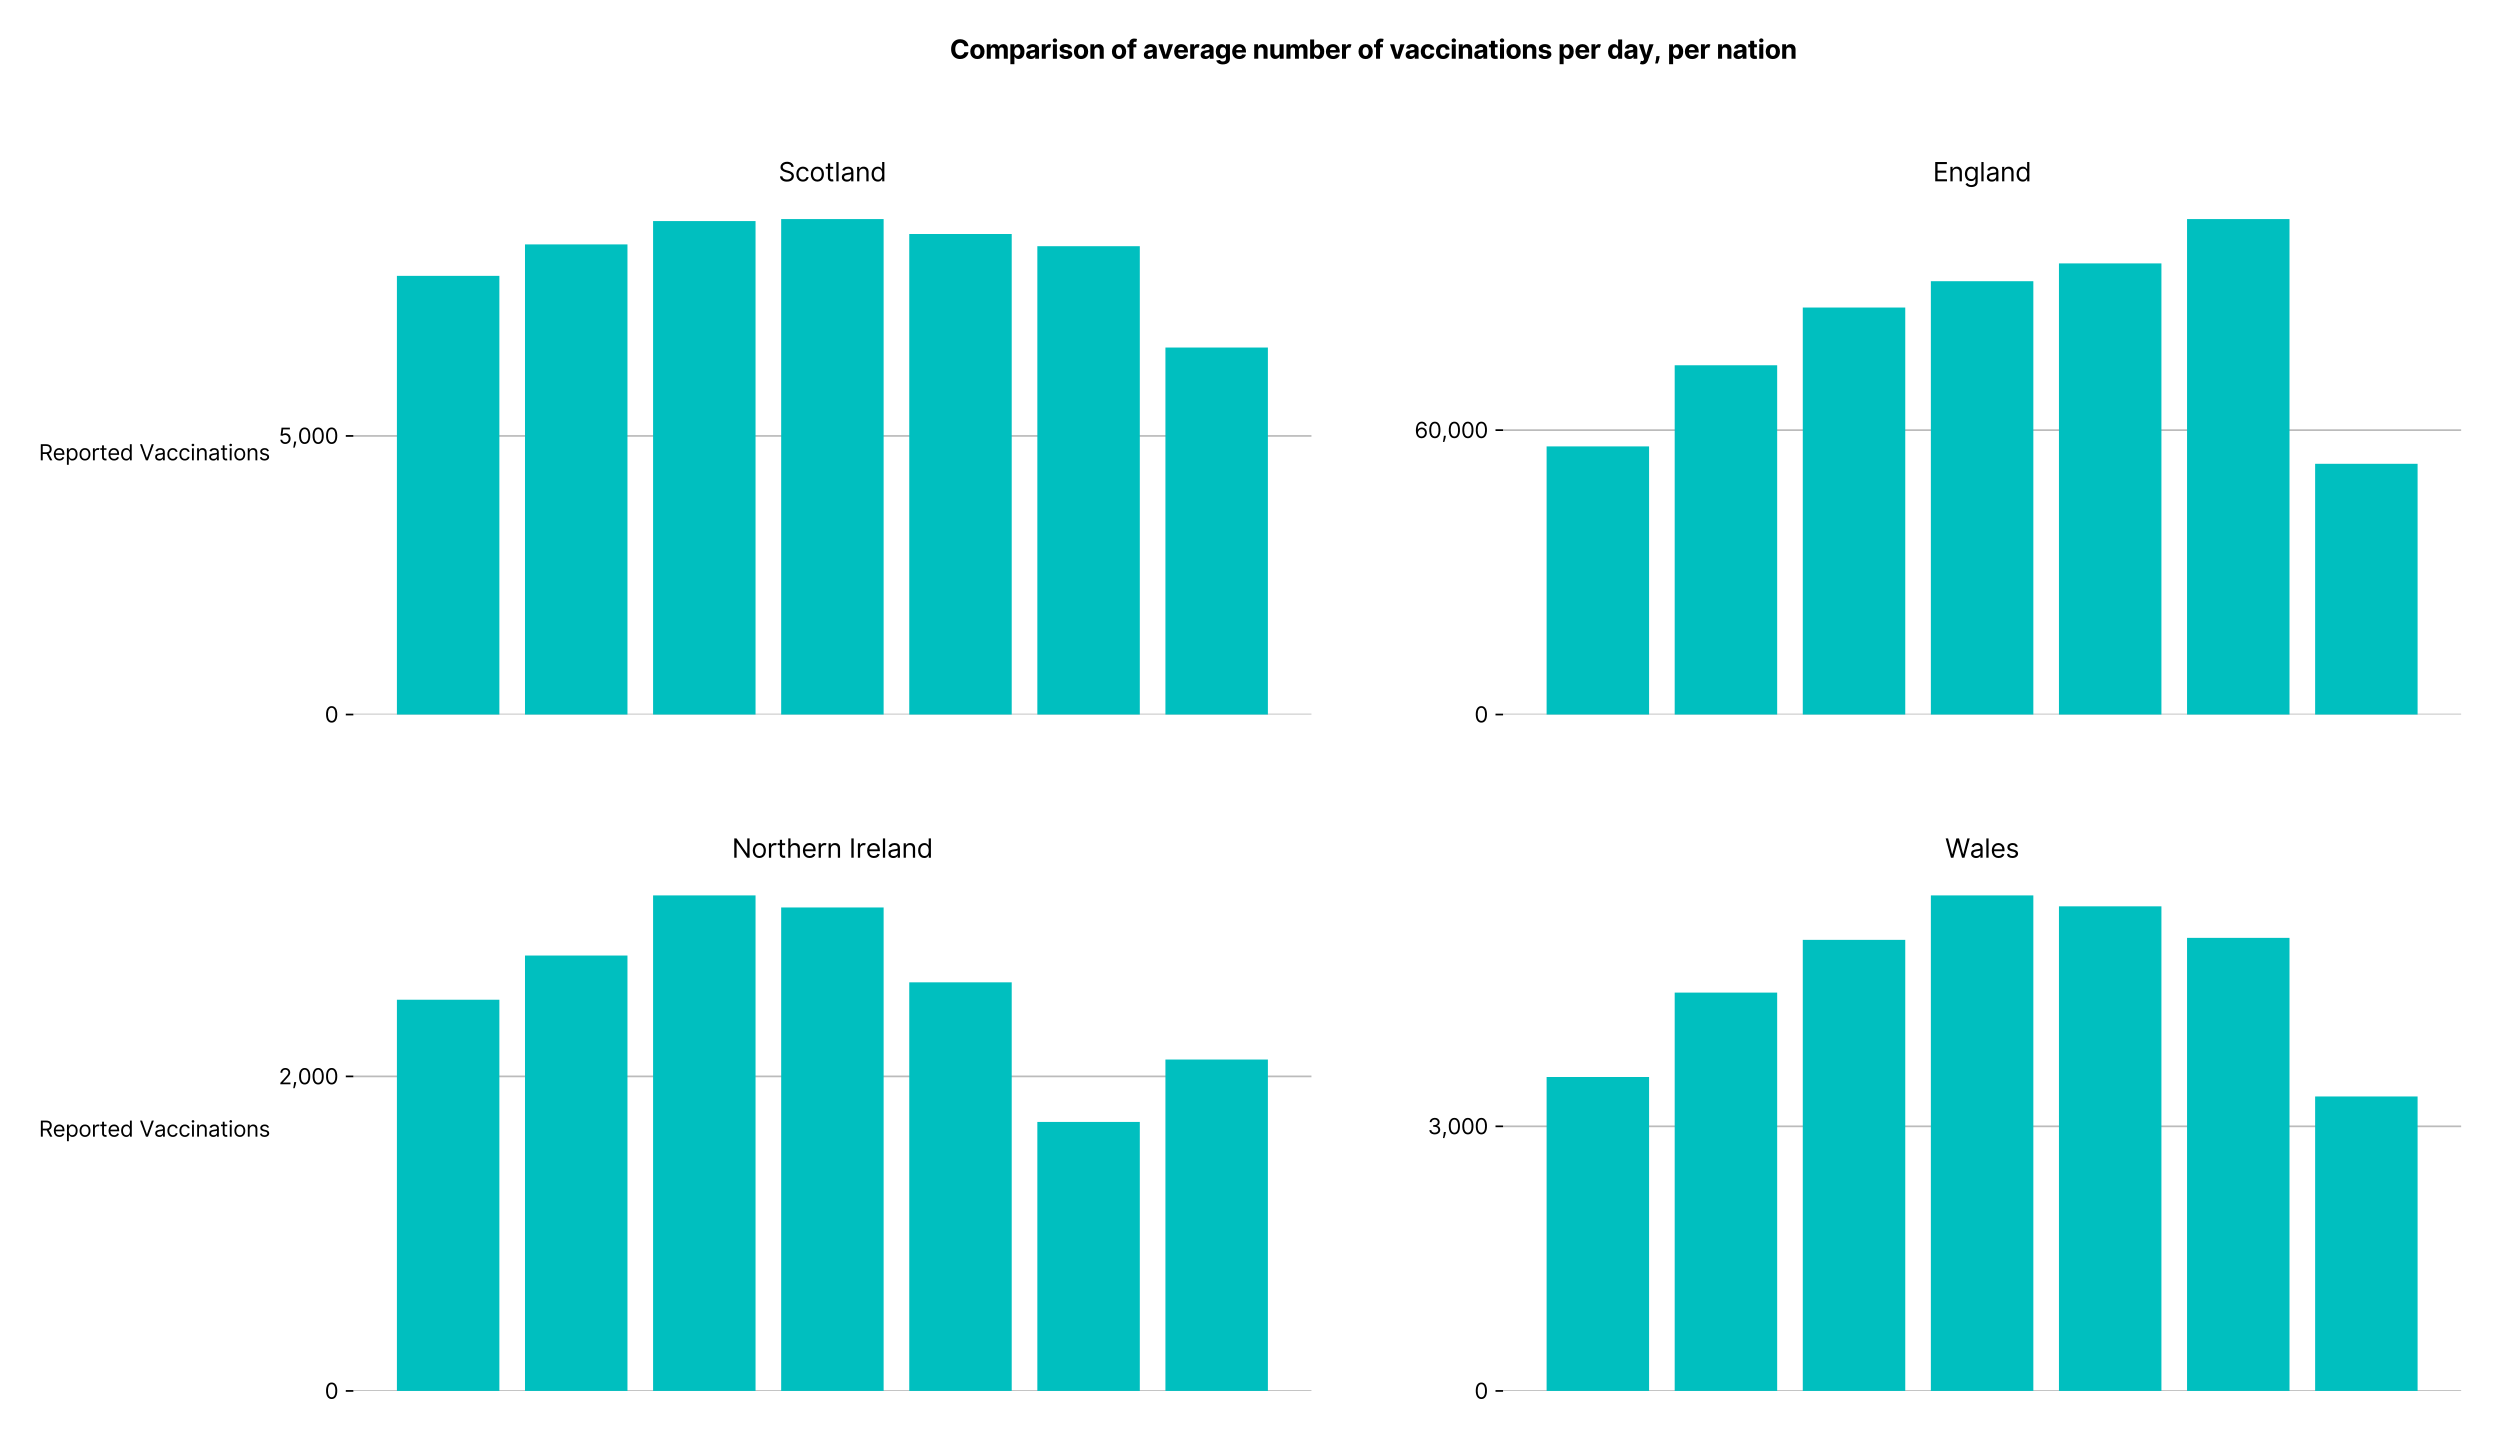 <?xml version="1.0" encoding="utf-8" standalone="no"?>
<!DOCTYPE svg PUBLIC "-//W3C//DTD SVG 1.1//EN"
  "http://www.w3.org/Graphics/SVG/1.1/DTD/svg11.dtd">
<svg xmlns:xlink="http://www.w3.org/1999/xlink" viewBox="0 0 1158.203 668.082" xmlns="http://www.w3.org/2000/svg" version="1.1">
 <defs>
  <style type="text/css">*{stroke-linejoin: round; stroke-linecap: butt}</style>
 </defs>
 <g id="figure_1">
  <g id="patch_1">
   <path d="M 0 668.082 
L 1158.203 668.082 
L 1158.203 -0 
L 0 -0 
z
" style="fill: #ffffff"/>
  </g>
  <g id="axes_1">
   <g id="patch_2">
    <path d="M 163.703 331.043 
L 607.567 331.043 
L 607.567 90 
L 163.703 90 
z
" style="fill: #ffffff"/>
   </g>
   <g id="matplotlib.axis_1">
    <g id="xtick_1"/>
    <g id="xtick_2"/>
    <g id="xtick_3"/>
    <g id="xtick_4"/>
    <g id="xtick_5"/>
    <g id="xtick_6"/>
    <g id="xtick_7"/>
   </g>
   <g id="matplotlib.axis_2">
    <g id="ytick_1">
     <g id="line2d_1">
      <path d="M 163.703 331.043 
L 607.567 331.043 
" clip-path="url(#p939517eaf1)" style="fill: none; stroke: #bbbbbb; stroke-width: 0.8; stroke-linecap: square"/>
     </g>
     <g id="line2d_2">
      <defs>
       <path id="m2153a867bd" d="M 0 0 
L -3.5 0 
" style="stroke: #000000; stroke-width: 0.8"/>
      </defs>
      <g>
       <use xlink:href="#m2153a867bd" x="163.703" y="331.043" style="stroke: #000000; stroke-width: 0.8"/>
      </g>
     </g>
     <g id="text_1">
      <!-- 0 -->
      <g transform="translate(150.453 334.68)scale(0.1 -0.1)">
       <defs>
        <path id="Inter-Regular-30" d="M 2000 -64 
Q 1230 -64 806 561 
Q 382 1186 382 2327 
Q 382 3459 809 4088 
Q 1236 4718 2000 4718 
Q 2764 4718 3191 4088 
Q 3618 3459 3618 2327 
Q 3618 1186 3194 561 
Q 2771 -64 2000 -64 
z
M 2000 436 
Q 2509 436 2791 927 
Q 3073 1418 3073 2327 
Q 3073 3234 2789 3730 
Q 2505 4227 2000 4227 
Q 1496 4227 1211 3730 
Q 927 3234 927 2327 
Q 927 1418 1210 927 
Q 1493 436 2000 436 
z
" transform="scale(0.016)"/>
       </defs>
       <use xlink:href="#Inter-Regular-30"/>
      </g>
     </g>
    </g>
    <g id="ytick_2">
     <g id="line2d_3">
      <path d="M 163.703 201.948 
L 607.567 201.948 
" clip-path="url(#p939517eaf1)" style="fill: none; stroke: #bbbbbb; stroke-width: 0.8; stroke-linecap: square"/>
     </g>
     <g id="line2d_4">
      <g>
       <use xlink:href="#m2153a867bd" x="163.703" y="201.948" style="stroke: #000000; stroke-width: 0.8"/>
      </g>
     </g>
     <g id="text_2">
      <!-- 5,000 -->
      <g transform="translate(129.075 205.585)scale(0.1 -0.1)">
       <defs>
        <path id="Inter-Regular-35" d="M 1936 -64 
Q 1536 -64 1216 95 
Q 896 255 702 532 
Q 509 809 491 1164 
L 1036 1164 
Q 1068 848 1324 642 
Q 1580 436 1936 436 
Q 2223 436 2447 570 
Q 2671 705 2799 940 
Q 2927 1175 2927 1473 
Q 2927 1777 2794 2017 
Q 2661 2257 2429 2395 
Q 2198 2534 1900 2536 
Q 1686 2539 1461 2472 
Q 1236 2405 1091 2300 
L 564 2364 
L 846 4655 
L 3264 4655 
L 3264 4155 
L 1318 4155 
L 1155 2782 
L 1182 2782 
Q 1325 2895 1541 2970 
Q 1757 3045 1991 3045 
Q 2418 3045 2753 2842 
Q 3089 2639 3281 2286 
Q 3473 1934 3473 1482 
Q 3473 1036 3274 687 
Q 3075 339 2727 137 
Q 2380 -64 1936 -64 
z
" transform="scale(0.016)"/>
        <path id="Inter-Regular-2c" d="M 1291 636 
L 1255 391 
Q 1216 132 1137 -163 
Q 1059 -459 975 -720 
Q 891 -982 836 -1136 
L 427 -1136 
Q 457 -991 504 -752 
Q 552 -514 601 -219 
Q 650 75 682 382 
L 709 636 
L 1291 636 
z
" transform="scale(0.016)"/>
       </defs>
       <use xlink:href="#Inter-Regular-35"/>
       <use xlink:href="#Inter-Regular-2c" x="60.795"/>
       <use xlink:href="#Inter-Regular-30" x="88.778"/>
       <use xlink:href="#Inter-Regular-30" x="151.278"/>
       <use xlink:href="#Inter-Regular-30" x="213.778"/>
      </g>
     </g>
    </g>
    <g id="text_3">
     <!-- Reported Vaccinations -->
     <g transform="translate(18 213.249)scale(0.1 -0.1)">
      <defs>
       <path id="Inter-Regular-52" d="M 564 0 
L 564 4655 
L 2136 4655 
Q 2682 4655 3032 4469 
Q 3382 4284 3550 3961 
Q 3718 3639 3718 3227 
Q 3718 2764 3505 2419 
Q 3293 2075 2848 1923 
L 3900 0 
L 3246 0 
L 2264 1820 
Q 2207 1818 2146 1818 
L 1127 1818 
L 1127 0 
L 564 0 
z
M 1127 2327 
L 2127 2327 
Q 2686 2327 2925 2568 
Q 3164 2809 3164 3227 
Q 3164 3648 2924 3901 
Q 2684 4155 2118 4155 
L 1127 4155 
L 1127 2327 
z
" transform="scale(0.016)"/>
       <path id="Inter-Regular-65" d="M 1955 -73 
Q 1450 -73 1085 151 
Q 721 375 524 778 
Q 327 1182 327 1718 
Q 327 2255 524 2665 
Q 721 3075 1074 3305 
Q 1427 3536 1900 3536 
Q 2173 3536 2439 3445 
Q 2705 3355 2923 3151 
Q 3141 2948 3270 2614 
Q 3400 2280 3400 1791 
L 3400 1564 
L 866 1564 
Q 884 1005 1183 707 
Q 1482 409 1955 409 
Q 2271 409 2498 545 
Q 2725 682 2827 955 
L 3346 809 
Q 3223 414 2854 170 
Q 2486 -73 1955 -73 
z
M 866 2027 
L 2855 2027 
Q 2855 2470 2595 2762 
Q 2336 3055 1900 3055 
Q 1593 3055 1368 2911 
Q 1143 2768 1013 2533 
Q 884 2298 866 2027 
z
" transform="scale(0.016)"/>
       <path id="Inter-Regular-70" d="M 491 -1309 
L 491 3491 
L 1009 3491 
L 1009 2936 
L 1073 2936 
Q 1132 3027 1237 3169 
Q 1343 3311 1542 3423 
Q 1741 3536 2082 3536 
Q 2523 3536 2859 3315 
Q 3196 3095 3384 2690 
Q 3573 2286 3573 1736 
Q 3573 1182 3384 776 
Q 3196 370 2861 148 
Q 2527 -73 2091 -73 
Q 1755 -73 1552 39 
Q 1350 152 1241 296 
Q 1132 441 1073 536 
L 1027 536 
L 1027 -1309 
L 491 -1309 
z
M 1018 1745 
Q 1018 1152 1276 780 
Q 1534 409 2018 409 
Q 2355 409 2581 587 
Q 2807 766 2921 1069 
Q 3036 1373 3036 1745 
Q 3036 2114 2923 2410 
Q 2811 2707 2585 2881 
Q 2359 3055 2018 3055 
Q 1527 3055 1272 2693 
Q 1018 2332 1018 1745 
z
" transform="scale(0.016)"/>
       <path id="Inter-Regular-6f" d="M 1909 -73 
Q 1436 -73 1080 152 
Q 725 377 526 781 
Q 327 1186 327 1727 
Q 327 2273 526 2679 
Q 725 3086 1080 3311 
Q 1436 3536 1909 3536 
Q 2382 3536 2737 3311 
Q 3093 3086 3292 2679 
Q 3491 2273 3491 1727 
Q 3491 1186 3292 781 
Q 3093 377 2737 152 
Q 2382 -73 1909 -73 
z
M 1909 409 
Q 2268 409 2500 593 
Q 2732 777 2843 1077 
Q 2955 1377 2955 1727 
Q 2955 2077 2843 2379 
Q 2732 2682 2500 2868 
Q 2268 3055 1909 3055 
Q 1550 3055 1318 2868 
Q 1086 2682 975 2379 
Q 864 2077 864 1727 
Q 864 1377 975 1077 
Q 1086 777 1318 593 
Q 1550 409 1909 409 
z
" transform="scale(0.016)"/>
       <path id="Inter-Regular-72" d="M 491 0 
L 491 3491 
L 1009 3491 
L 1009 2964 
L 1046 2964 
Q 1139 3223 1389 3384 
Q 1639 3545 1955 3545 
Q 2100 3545 2209 3511 
Q 2318 3477 2400 3418 
L 2218 2964 
Q 2161 2993 2085 3010 
Q 2009 3027 1909 3027 
Q 1527 3027 1277 2794 
Q 1027 2561 1027 2209 
L 1027 0 
L 491 0 
z
" transform="scale(0.016)"/>
       <path id="Inter-Regular-74" d="M 2009 3491 
L 2009 3036 
L 1264 3036 
L 1264 1000 
Q 1264 773 1331 660 
Q 1398 548 1503 510 
Q 1609 473 1727 473 
Q 1816 473 1873 483 
Q 1930 493 1964 500 
L 2073 18 
Q 2018 -2 1920 -23 
Q 1823 -45 1673 -45 
Q 1446 -45 1228 52 
Q 1011 150 869 350 
Q 727 550 727 855 
L 727 3036 
L 200 3036 
L 200 3491 
L 727 3491 
L 727 4327 
L 1264 4327 
L 1264 3491 
L 2009 3491 
z
" transform="scale(0.016)"/>
       <path id="Inter-Regular-64" d="M 1809 -73 
Q 1373 -73 1039 148 
Q 705 370 516 776 
Q 327 1182 327 1736 
Q 327 2286 516 2690 
Q 705 3095 1041 3315 
Q 1377 3536 1818 3536 
Q 2159 3536 2358 3423 
Q 2557 3311 2662 3169 
Q 2768 3027 2827 2936 
L 2873 2936 
L 2873 4655 
L 3409 4655 
L 3409 0 
L 2891 0 
L 2891 536 
L 2827 536 
Q 2768 441 2659 296 
Q 2550 152 2348 39 
Q 2146 -73 1809 -73 
z
M 1882 409 
Q 2366 409 2624 780 
Q 2882 1152 2882 1745 
Q 2882 2332 2627 2693 
Q 2373 3055 1882 3055 
Q 1541 3055 1315 2881 
Q 1089 2707 976 2410 
Q 864 2114 864 1745 
Q 864 1373 978 1069 
Q 1093 766 1319 587 
Q 1546 409 1882 409 
z
" transform="scale(0.016)"/>
       <path id="Inter-Regular-20" transform="scale(0.016)"/>
       <path id="Inter-Regular-56" d="M 755 4655 
L 2136 736 
L 2191 736 
L 3573 4655 
L 4164 4655 
L 2455 0 
L 1873 0 
L 164 4655 
L 755 4655 
z
" transform="scale(0.016)"/>
       <path id="Inter-Regular-61" d="M 1518 -82 
Q 1186 -82 916 44 
Q 646 170 486 410 
Q 327 650 327 991 
Q 327 1291 445 1478 
Q 564 1666 761 1773 
Q 959 1880 1199 1933 
Q 1439 1986 1682 2018 
Q 2000 2059 2199 2080 
Q 2398 2102 2490 2154 
Q 2582 2207 2582 2336 
L 2582 2355 
Q 2582 2691 2399 2877 
Q 2216 3064 1846 3064 
Q 1461 3064 1243 2895 
Q 1025 2727 936 2536 
L 427 2718 
Q 564 3036 792 3214 
Q 1021 3393 1292 3464 
Q 1564 3536 1827 3536 
Q 1996 3536 2215 3496 
Q 2434 3457 2640 3334 
Q 2846 3211 2982 2963 
Q 3118 2716 3118 2300 
L 3118 0 
L 2582 0 
L 2582 473 
L 2555 473 
Q 2500 359 2373 229 
Q 2246 100 2034 9 
Q 1823 -82 1518 -82 
z
M 1600 400 
Q 1918 400 2137 525 
Q 2357 650 2469 847 
Q 2582 1045 2582 1264 
L 2582 1755 
Q 2548 1714 2433 1681 
Q 2318 1648 2169 1624 
Q 2021 1600 1881 1583 
Q 1741 1566 1655 1555 
Q 1446 1527 1265 1467 
Q 1084 1407 974 1287 
Q 864 1168 864 964 
Q 864 684 1072 542 
Q 1280 400 1600 400 
z
" transform="scale(0.016)"/>
       <path id="Inter-Regular-63" d="M 1909 -73 
Q 1418 -73 1063 159 
Q 709 391 518 798 
Q 327 1205 327 1727 
Q 327 2259 524 2667 
Q 721 3075 1074 3305 
Q 1427 3536 1900 3536 
Q 2268 3536 2563 3400 
Q 2859 3264 3047 3018 
Q 3236 2773 3282 2445 
L 2746 2445 
Q 2684 2684 2474 2869 
Q 2264 3055 1909 3055 
Q 1439 3055 1151 2697 
Q 864 2339 864 1745 
Q 864 1139 1148 774 
Q 1432 409 1909 409 
Q 2223 409 2447 570 
Q 2671 732 2746 1018 
L 3282 1018 
Q 3236 709 3058 462 
Q 2880 216 2588 71 
Q 2296 -73 1909 -73 
z
" transform="scale(0.016)"/>
       <path id="Inter-Regular-69" d="M 491 0 
L 491 3491 
L 1027 3491 
L 1027 0 
L 491 0 
z
M 764 4073 
Q 607 4073 494 4179 
Q 382 4286 382 4436 
Q 382 4586 494 4693 
Q 607 4800 764 4800 
Q 921 4800 1033 4693 
Q 1146 4586 1146 4436 
Q 1146 4286 1033 4179 
Q 921 4073 764 4073 
z
" transform="scale(0.016)"/>
       <path id="Inter-Regular-6e" d="M 1027 2100 
L 1027 0 
L 491 0 
L 491 3491 
L 1009 3491 
L 1009 2945 
L 1055 2945 
Q 1177 3211 1427 3373 
Q 1677 3536 2073 3536 
Q 2602 3536 2928 3211 
Q 3255 2886 3255 2218 
L 3255 0 
L 2718 0 
L 2718 2182 
Q 2718 2593 2504 2824 
Q 2291 3055 1918 3055 
Q 1534 3055 1280 2806 
Q 1027 2557 1027 2100 
z
" transform="scale(0.016)"/>
       <path id="Inter-Regular-73" d="M 2964 2709 
L 2482 2573 
Q 2411 2755 2245 2914 
Q 2080 3073 1727 3073 
Q 1407 3073 1194 2926 
Q 982 2780 982 2555 
Q 982 2355 1127 2239 
Q 1273 2123 1582 2045 
L 2100 1918 
Q 3027 1691 3027 973 
Q 3027 673 2855 436 
Q 2684 200 2377 63 
Q 2071 -73 1664 -73 
Q 1130 -73 780 159 
Q 430 391 336 836 
L 846 964 
Q 989 400 1655 400 
Q 2030 400 2251 560 
Q 2473 720 2473 945 
Q 2473 1316 1955 1436 
L 1373 1573 
Q 893 1686 669 1926 
Q 446 2166 446 2527 
Q 446 2823 613 3050 
Q 780 3277 1069 3406 
Q 1359 3536 1727 3536 
Q 2246 3536 2542 3309 
Q 2839 3082 2964 2709 
z
" transform="scale(0.016)"/>
      </defs>
      <use xlink:href="#Inter-Regular-52"/>
      <use xlink:href="#Inter-Regular-65" x="63.92"/>
      <use xlink:href="#Inter-Regular-70" x="122.159"/>
      <use xlink:href="#Inter-Regular-6f" x="183.097"/>
      <use xlink:href="#Inter-Regular-72" x="242.756"/>
      <use xlink:href="#Inter-Regular-74" x="281.108"/>
      <use xlink:href="#Inter-Regular-65" x="317.472"/>
      <use xlink:href="#Inter-Regular-64" x="375.71"/>
      <use xlink:href="#Inter-Regular-20" x="437.784"/>
      <use xlink:href="#Inter-Regular-56" x="465.909"/>
      <use xlink:href="#Inter-Regular-61" x="533.523"/>
      <use xlink:href="#Inter-Regular-63" x="589.915"/>
      <use xlink:href="#Inter-Regular-63" x="645.739"/>
      <use xlink:href="#Inter-Regular-69" x="701.563"/>
      <use xlink:href="#Inter-Regular-6e" x="725.284"/>
      <use xlink:href="#Inter-Regular-61" x="783.807"/>
      <use xlink:href="#Inter-Regular-74" x="840.199"/>
      <use xlink:href="#Inter-Regular-69" x="876.563"/>
      <use xlink:href="#Inter-Regular-6f" x="900.284"/>
      <use xlink:href="#Inter-Regular-6e" x="959.943"/>
      <use xlink:href="#Inter-Regular-73" x="1018.466"/>
     </g>
    </g>
   </g>
   <g id="patch_3">
    <path d="M 183.879 331.043 
L 231.351 331.043 
L 231.351 127.802 
L 183.879 127.802 
z
" clip-path="url(#p939517eaf1)" style="fill: #00bfbf"/>
   </g>
   <g id="patch_4">
    <path d="M 243.219 331.043 
L 290.691 331.043 
L 290.691 113.223 
L 243.219 113.223 
z
" clip-path="url(#p939517eaf1)" style="fill: #00bfbf"/>
   </g>
   <g id="patch_5">
    <path d="M 302.559 331.043 
L 350.031 331.043 
L 350.031 102.415 
L 302.559 102.415 
z
" clip-path="url(#p939517eaf1)" style="fill: #00bfbf"/>
   </g>
   <g id="patch_6">
    <path d="M 361.899 331.043 
L 409.371 331.043 
L 409.371 101.478 
L 361.899 101.478 
z
" clip-path="url(#p939517eaf1)" style="fill: #00bfbf"/>
   </g>
   <g id="patch_7">
    <path d="M 421.239 331.043 
L 468.711 331.043 
L 468.711 108.411 
L 421.239 108.411 
z
" clip-path="url(#p939517eaf1)" style="fill: #00bfbf"/>
   </g>
   <g id="patch_8">
    <path d="M 480.579 331.043 
L 528.051 331.043 
L 528.051 114.069 
L 480.579 114.069 
z
" clip-path="url(#p939517eaf1)" style="fill: #00bfbf"/>
   </g>
   <g id="patch_9">
    <path d="M 539.919 331.043 
L 587.391 331.043 
L 587.391 161.013 
L 539.919 161.013 
z
" clip-path="url(#p939517eaf1)" style="fill: #00bfbf"/>
   </g>
   <g id="text_4">
    <!-- Scotland -->
    <g transform="translate(360.654 84)scale(0.12 -0.12)">
     <defs>
      <path id="Inter-Regular-53" d="M 3109 3491 
Q 3068 3836 2777 4027 
Q 2486 4218 2064 4218 
Q 1600 4218 1318 3999 
Q 1036 3780 1036 3445 
Q 1036 3195 1189 3042 
Q 1343 2889 1553 2803 
Q 1764 2718 1936 2673 
L 2409 2545 
Q 2591 2498 2815 2414 
Q 3039 2330 3244 2185 
Q 3450 2041 3584 1816 
Q 3718 1591 3718 1264 
Q 3718 886 3521 581 
Q 3325 277 2949 97 
Q 2573 -82 2036 -82 
Q 1286 -82 845 272 
Q 405 627 364 1200 
L 946 1200 
Q 968 936 1124 764 
Q 1280 593 1519 510 
Q 1759 427 2036 427 
Q 2359 427 2616 533 
Q 2873 639 3023 828 
Q 3173 1018 3173 1273 
Q 3173 1505 3043 1650 
Q 2914 1795 2702 1886 
Q 2491 1977 2246 2045 
L 1673 2209 
Q 1127 2366 809 2657 
Q 491 2948 491 3418 
Q 491 3809 703 4101 
Q 916 4393 1276 4555 
Q 1636 4718 2082 4718 
Q 2532 4718 2882 4558 
Q 3232 4398 3437 4120 
Q 3643 3843 3655 3491 
L 3109 3491 
z
" transform="scale(0.016)"/>
      <path id="Inter-Regular-6c" d="M 1027 4655 
L 1027 0 
L 491 0 
L 491 4655 
L 1027 4655 
z
" transform="scale(0.016)"/>
     </defs>
     <use xlink:href="#Inter-Regular-53"/>
     <use xlink:href="#Inter-Regular-63" x="63.778"/>
     <use xlink:href="#Inter-Regular-6f" x="119.602"/>
     <use xlink:href="#Inter-Regular-74" x="179.261"/>
     <use xlink:href="#Inter-Regular-6c" x="215.625"/>
     <use xlink:href="#Inter-Regular-61" x="239.347"/>
     <use xlink:href="#Inter-Regular-6e" x="295.739"/>
     <use xlink:href="#Inter-Regular-64" x="354.261"/>
    </g>
   </g>
  </g>
  <g id="axes_2">
   <g id="patch_10">
    <path d="M 696.339 331.043 
L 1140.203 331.043 
L 1140.203 90 
L 696.339 90 
z
" style="fill: #ffffff"/>
   </g>
   <g id="matplotlib.axis_3">
    <g id="xtick_8"/>
    <g id="xtick_9"/>
    <g id="xtick_10"/>
    <g id="xtick_11"/>
    <g id="xtick_12"/>
    <g id="xtick_13"/>
    <g id="xtick_14"/>
   </g>
   <g id="matplotlib.axis_4">
    <g id="ytick_3">
     <g id="line2d_5">
      <path d="M 696.339 331.043 
L 1140.203 331.043 
" clip-path="url(#pbe939d312b)" style="fill: none; stroke: #bbbbbb; stroke-width: 0.8; stroke-linecap: square"/>
     </g>
     <g id="line2d_6">
      <g>
       <use xlink:href="#m2153a867bd" x="696.339" y="331.043" style="stroke: #000000; stroke-width: 0.8"/>
      </g>
     </g>
     <g id="text_5">
      <!-- 0 -->
      <g transform="translate(683.089 334.68)scale(0.1 -0.1)">
       <use xlink:href="#Inter-Regular-30"/>
      </g>
     </g>
    </g>
    <g id="ytick_4">
     <g id="line2d_7">
      <path d="M 696.339 199.277 
L 1140.203 199.277 
" clip-path="url(#pbe939d312b)" style="fill: none; stroke: #bbbbbb; stroke-width: 0.8; stroke-linecap: square"/>
     </g>
     <g id="line2d_8">
      <g>
       <use xlink:href="#m2153a867bd" x="696.339" y="199.277" style="stroke: #000000; stroke-width: 0.8"/>
      </g>
     </g>
     <g id="text_6">
      <!-- 60,000 -->
      <g transform="translate(655.305 202.913)scale(0.1 -0.1)">
       <defs>
        <path id="Inter-Regular-36" d="M 2027 -64 
Q 1741 -59 1454 45 
Q 1168 150 932 399 
Q 696 648 552 1074 
Q 409 1500 409 2145 
Q 409 3386 861 4056 
Q 1314 4727 2100 4727 
Q 2686 4727 3073 4384 
Q 3461 4041 3546 3491 
L 2991 3491 
Q 2914 3811 2691 4019 
Q 2468 4227 2100 4227 
Q 1559 4227 1249 3755 
Q 939 3284 936 2427 
L 973 2427 
Q 1164 2716 1461 2880 
Q 1759 3045 2118 3045 
Q 2518 3045 2850 2846 
Q 3182 2648 3382 2299 
Q 3582 1950 3582 1500 
Q 3582 1068 3389 710 
Q 3196 352 2847 142 
Q 2498 -68 2027 -64 
z
M 2027 436 
Q 2314 436 2542 579 
Q 2771 723 2903 964 
Q 3036 1205 3036 1500 
Q 3036 1789 2908 2026 
Q 2780 2264 2556 2404 
Q 2332 2545 2046 2545 
Q 1757 2545 1525 2397 
Q 1293 2250 1157 2010 
Q 1021 1770 1018 1491 
Q 1018 1214 1149 973 
Q 1280 732 1508 584 
Q 1736 436 2027 436 
z
" transform="scale(0.016)"/>
       </defs>
       <use xlink:href="#Inter-Regular-36"/>
       <use xlink:href="#Inter-Regular-30" x="62.358"/>
       <use xlink:href="#Inter-Regular-2c" x="124.858"/>
       <use xlink:href="#Inter-Regular-30" x="152.841"/>
       <use xlink:href="#Inter-Regular-30" x="215.341"/>
       <use xlink:href="#Inter-Regular-30" x="277.841"/>
      </g>
     </g>
    </g>
   </g>
   <g id="patch_11">
    <path d="M 716.515 331.043 
L 763.987 331.043 
L 763.987 206.811 
L 716.515 206.811 
z
" clip-path="url(#pbe939d312b)" style="fill: #00bfbf"/>
   </g>
   <g id="patch_12">
    <path d="M 775.855 331.043 
L 823.327 331.043 
L 823.327 169.223 
L 775.855 169.223 
z
" clip-path="url(#pbe939d312b)" style="fill: #00bfbf"/>
   </g>
   <g id="patch_13">
    <path d="M 835.195 331.043 
L 882.667 331.043 
L 882.667 142.462 
L 835.195 142.462 
z
" clip-path="url(#pbe939d312b)" style="fill: #00bfbf"/>
   </g>
   <g id="patch_14">
    <path d="M 894.535 331.043 
L 942.007 331.043 
L 942.007 130.288 
L 894.535 130.288 
z
" clip-path="url(#pbe939d312b)" style="fill: #00bfbf"/>
   </g>
   <g id="patch_15">
    <path d="M 953.875 331.043 
L 1001.347 331.043 
L 1001.347 122.028 
L 953.875 122.028 
z
" clip-path="url(#pbe939d312b)" style="fill: #00bfbf"/>
   </g>
   <g id="patch_16">
    <path d="M 1013.215 331.043 
L 1060.687 331.043 
L 1060.687 101.478 
L 1013.215 101.478 
z
" clip-path="url(#pbe939d312b)" style="fill: #00bfbf"/>
   </g>
   <g id="patch_17">
    <path d="M 1072.555 331.043 
L 1120.028 331.043 
L 1120.028 214.86 
L 1072.555 214.86 
z
" clip-path="url(#pbe939d312b)" style="fill: #00bfbf"/>
   </g>
   <g id="text_7">
    <!-- England -->
    <g transform="translate(895.472 84)scale(0.12 -0.12)">
     <defs>
      <path id="Inter-Regular-45" d="M 564 0 
L 564 4655 
L 3373 4655 
L 3373 4155 
L 1127 4155 
L 1127 2582 
L 3227 2582 
L 3227 2082 
L 1127 2082 
L 1127 500 
L 3409 500 
L 3409 0 
L 564 0 
z
" transform="scale(0.016)"/>
      <path id="Inter-Regular-67" d="M 1900 -1382 
Q 1316 -1382 976 -1169 
Q 636 -957 473 -682 
L 900 -382 
Q 973 -477 1084 -601 
Q 1196 -725 1390 -817 
Q 1584 -909 1900 -909 
Q 2323 -909 2598 -704 
Q 2873 -500 2873 -64 
L 2873 645 
L 2827 645 
Q 2768 550 2660 410 
Q 2552 270 2351 162 
Q 2150 55 1809 55 
Q 1386 55 1051 255 
Q 716 455 521 836 
Q 327 1218 327 1764 
Q 327 2300 516 2699 
Q 705 3098 1041 3317 
Q 1377 3536 1818 3536 
Q 2159 3536 2360 3423 
Q 2561 3311 2669 3169 
Q 2777 3027 2836 2936 
L 2891 2936 
L 2891 3491 
L 3409 3491 
L 3409 -100 
Q 3409 -550 3205 -833 
Q 3002 -1116 2660 -1249 
Q 2318 -1382 1900 -1382 
z
M 1882 536 
Q 2366 536 2624 864 
Q 2882 1193 2882 1773 
Q 2882 2339 2627 2697 
Q 2373 3055 1882 3055 
Q 1541 3055 1315 2882 
Q 1089 2709 976 2418 
Q 864 2127 864 1773 
Q 864 1227 1120 881 
Q 1377 536 1882 536 
z
" transform="scale(0.016)"/>
     </defs>
     <use xlink:href="#Inter-Regular-45"/>
     <use xlink:href="#Inter-Regular-6e" x="59.801"/>
     <use xlink:href="#Inter-Regular-67" x="118.324"/>
     <use xlink:href="#Inter-Regular-6c" x="179.261"/>
     <use xlink:href="#Inter-Regular-61" x="202.983"/>
     <use xlink:href="#Inter-Regular-6e" x="259.375"/>
     <use xlink:href="#Inter-Regular-64" x="317.898"/>
    </g>
   </g>
  </g>
  <g id="axes_3">
   <g id="patch_18">
    <path d="M 163.703 644.4 
L 607.567 644.4 
L 607.567 403.357 
L 163.703 403.357 
z
" style="fill: #ffffff"/>
   </g>
   <g id="matplotlib.axis_5">
    <g id="xtick_15"/>
    <g id="xtick_16"/>
    <g id="xtick_17"/>
    <g id="xtick_18"/>
    <g id="xtick_19"/>
    <g id="xtick_20"/>
    <g id="xtick_21"/>
   </g>
   <g id="matplotlib.axis_6">
    <g id="ytick_5">
     <g id="line2d_9">
      <path d="M 163.703 644.4 
L 607.567 644.4 
" clip-path="url(#pb7cc54f936)" style="fill: none; stroke: #bbbbbb; stroke-width: 0.8; stroke-linecap: square"/>
     </g>
     <g id="line2d_10">
      <g>
       <use xlink:href="#m2153a867bd" x="163.703" y="644.4" style="stroke: #000000; stroke-width: 0.8"/>
      </g>
     </g>
     <g id="text_8">
      <!-- 0 -->
      <g transform="translate(150.453 648.037)scale(0.1 -0.1)">
       <use xlink:href="#Inter-Regular-30"/>
      </g>
     </g>
    </g>
    <g id="ytick_6">
     <g id="line2d_11">
      <path d="M 163.703 498.688 
L 607.567 498.688 
" clip-path="url(#pb7cc54f936)" style="fill: none; stroke: #bbbbbb; stroke-width: 0.8; stroke-linecap: square"/>
     </g>
     <g id="line2d_12">
      <g>
       <use xlink:href="#m2153a867bd" x="163.703" y="498.688" style="stroke: #000000; stroke-width: 0.8"/>
      </g>
     </g>
     <g id="text_9">
      <!-- 2,000 -->
      <g transform="translate(129.103 502.325)scale(0.1 -0.1)">
       <defs>
        <path id="Inter-Regular-32" d="M 482 0 
L 482 409 
L 2018 2091 
Q 2289 2386 2464 2605 
Q 2639 2825 2724 3019 
Q 2809 3214 2809 3427 
Q 2809 3795 2553 4011 
Q 2298 4227 1918 4227 
Q 1514 4227 1275 3985 
Q 1036 3743 1036 3345 
L 500 3345 
Q 500 3755 688 4064 
Q 877 4373 1203 4545 
Q 1530 4718 1936 4718 
Q 2346 4718 2661 4545 
Q 2977 4373 3156 4079 
Q 3336 3786 3336 3427 
Q 3336 3170 3244 2926 
Q 3152 2682 2926 2383 
Q 2700 2084 2300 1655 
L 1255 536 
L 1255 500 
L 3418 500 
L 3418 0 
L 482 0 
z
" transform="scale(0.016)"/>
       </defs>
       <use xlink:href="#Inter-Regular-32"/>
       <use xlink:href="#Inter-Regular-2c" x="60.511"/>
       <use xlink:href="#Inter-Regular-30" x="88.494"/>
       <use xlink:href="#Inter-Regular-30" x="150.994"/>
       <use xlink:href="#Inter-Regular-30" x="213.494"/>
      </g>
     </g>
    </g>
    <g id="text_10">
     <!-- Reported Vaccinations -->
     <g transform="translate(18.028 526.606)scale(0.1 -0.1)">
      <use xlink:href="#Inter-Regular-52"/>
      <use xlink:href="#Inter-Regular-65" x="63.92"/>
      <use xlink:href="#Inter-Regular-70" x="122.159"/>
      <use xlink:href="#Inter-Regular-6f" x="183.097"/>
      <use xlink:href="#Inter-Regular-72" x="242.756"/>
      <use xlink:href="#Inter-Regular-74" x="281.108"/>
      <use xlink:href="#Inter-Regular-65" x="317.472"/>
      <use xlink:href="#Inter-Regular-64" x="375.71"/>
      <use xlink:href="#Inter-Regular-20" x="437.784"/>
      <use xlink:href="#Inter-Regular-56" x="465.909"/>
      <use xlink:href="#Inter-Regular-61" x="533.523"/>
      <use xlink:href="#Inter-Regular-63" x="589.915"/>
      <use xlink:href="#Inter-Regular-63" x="645.739"/>
      <use xlink:href="#Inter-Regular-69" x="701.563"/>
      <use xlink:href="#Inter-Regular-6e" x="725.284"/>
      <use xlink:href="#Inter-Regular-61" x="783.807"/>
      <use xlink:href="#Inter-Regular-74" x="840.199"/>
      <use xlink:href="#Inter-Regular-69" x="876.563"/>
      <use xlink:href="#Inter-Regular-6f" x="900.284"/>
      <use xlink:href="#Inter-Regular-6e" x="959.943"/>
      <use xlink:href="#Inter-Regular-73" x="1018.466"/>
     </g>
    </g>
   </g>
   <g id="patch_19">
    <path d="M 183.879 644.4 
L 231.351 644.4 
L 231.351 463.157 
L 183.879 463.157 
z
" clip-path="url(#pb7cc54f936)" style="fill: #00bfbf"/>
   </g>
   <g id="patch_20">
    <path d="M 243.219 644.4 
L 290.691 644.4 
L 290.691 442.671 
L 243.219 442.671 
z
" clip-path="url(#pb7cc54f936)" style="fill: #00bfbf"/>
   </g>
   <g id="patch_21">
    <path d="M 302.559 644.4 
L 350.031 644.4 
L 350.031 414.835 
L 302.559 414.835 
z
" clip-path="url(#pb7cc54f936)" style="fill: #00bfbf"/>
   </g>
   <g id="patch_22">
    <path d="M 361.899 644.4 
L 409.371 644.4 
L 409.371 420.417 
L 361.899 420.417 
z
" clip-path="url(#pb7cc54f936)" style="fill: #00bfbf"/>
   </g>
   <g id="patch_23">
    <path d="M 421.239 644.4 
L 468.711 644.4 
L 468.711 455.106 
L 421.239 455.106 
z
" clip-path="url(#pb7cc54f936)" style="fill: #00bfbf"/>
   </g>
   <g id="patch_24">
    <path d="M 480.579 644.4 
L 528.051 644.4 
L 528.051 519.784 
L 480.579 519.784 
z
" clip-path="url(#pb7cc54f936)" style="fill: #00bfbf"/>
   </g>
   <g id="patch_25">
    <path d="M 539.919 644.4 
L 587.391 644.4 
L 587.391 490.858 
L 539.919 490.858 
z
" clip-path="url(#pb7cc54f936)" style="fill: #00bfbf"/>
   </g>
   <g id="text_11">
    <!-- Northern Ireland -->
    <g transform="translate(339.091 397.357)scale(0.12 -0.12)">
     <defs>
      <path id="Inter-Regular-4e" d="M 4255 4655 
L 4255 0 
L 3709 0 
L 1173 3655 
L 1127 3655 
L 1127 0 
L 564 0 
L 564 4655 
L 1109 4655 
L 3655 991 
L 3700 991 
L 3700 4655 
L 4255 4655 
z
" transform="scale(0.016)"/>
      <path id="Inter-Regular-68" d="M 1027 2100 
L 1027 0 
L 491 0 
L 491 4655 
L 1027 4655 
L 1027 2945 
L 1073 2945 
Q 1196 3216 1442 3376 
Q 1689 3536 2100 3536 
Q 2636 3536 2963 3213 
Q 3291 2891 3291 2218 
L 3291 0 
L 2755 0 
L 2755 2182 
Q 2755 2598 2540 2826 
Q 2325 3055 1946 3055 
Q 1548 3055 1287 2806 
Q 1027 2557 1027 2100 
z
" transform="scale(0.016)"/>
      <path id="Inter-Regular-49" d="M 1127 4655 
L 1127 0 
L 564 0 
L 564 4655 
L 1127 4655 
z
" transform="scale(0.016)"/>
     </defs>
     <use xlink:href="#Inter-Regular-4e"/>
     <use xlink:href="#Inter-Regular-6f" x="75.284"/>
     <use xlink:href="#Inter-Regular-72" x="134.943"/>
     <use xlink:href="#Inter-Regular-74" x="173.295"/>
     <use xlink:href="#Inter-Regular-68" x="209.659"/>
     <use xlink:href="#Inter-Regular-65" x="268.75"/>
     <use xlink:href="#Inter-Regular-72" x="326.989"/>
     <use xlink:href="#Inter-Regular-6e" x="365.341"/>
     <use xlink:href="#Inter-Regular-20" x="423.864"/>
     <use xlink:href="#Inter-Regular-49" x="451.989"/>
     <use xlink:href="#Inter-Regular-72" x="478.409"/>
     <use xlink:href="#Inter-Regular-65" x="516.761"/>
     <use xlink:href="#Inter-Regular-6c" x="575"/>
     <use xlink:href="#Inter-Regular-61" x="598.722"/>
     <use xlink:href="#Inter-Regular-6e" x="655.114"/>
     <use xlink:href="#Inter-Regular-64" x="713.636"/>
    </g>
   </g>
  </g>
  <g id="axes_4">
   <g id="patch_26">
    <path d="M 696.339 644.4 
L 1140.203 644.4 
L 1140.203 403.357 
L 696.339 403.357 
z
" style="fill: #ffffff"/>
   </g>
   <g id="matplotlib.axis_7">
    <g id="xtick_22"/>
    <g id="xtick_23"/>
    <g id="xtick_24"/>
    <g id="xtick_25"/>
    <g id="xtick_26"/>
    <g id="xtick_27"/>
    <g id="xtick_28"/>
   </g>
   <g id="matplotlib.axis_8">
    <g id="ytick_7">
     <g id="line2d_13">
      <path d="M 696.339 644.4 
L 1140.203 644.4 
" clip-path="url(#pb92954ed51)" style="fill: none; stroke: #bbbbbb; stroke-width: 0.8; stroke-linecap: square"/>
     </g>
     <g id="line2d_14">
      <g>
       <use xlink:href="#m2153a867bd" x="696.339" y="644.4" style="stroke: #000000; stroke-width: 0.8"/>
      </g>
     </g>
     <g id="text_12">
      <!-- 0 -->
      <g transform="translate(683.089 648.037)scale(0.1 -0.1)">
       <use xlink:href="#Inter-Regular-30"/>
      </g>
     </g>
    </g>
    <g id="ytick_8">
     <g id="line2d_15">
      <path d="M 696.339 521.804 
L 1140.203 521.804 
" clip-path="url(#pb92954ed51)" style="fill: none; stroke: #bbbbbb; stroke-width: 0.8; stroke-linecap: square"/>
     </g>
     <g id="line2d_16">
      <g>
       <use xlink:href="#m2153a867bd" x="696.339" y="521.804" style="stroke: #000000; stroke-width: 0.8"/>
      </g>
     </g>
     <g id="text_13">
      <!-- 3,000 -->
      <g transform="translate(661.427 525.441)scale(0.1 -0.1)">
       <defs>
        <path id="Inter-Regular-33" d="M 2055 -64 
Q 1605 -64 1253 90 
Q 902 245 696 521 
Q 491 798 473 1164 
L 1046 1164 
Q 1071 827 1356 631 
Q 1641 436 2046 436 
Q 2493 436 2783 664 
Q 3073 893 3073 1264 
Q 3073 1650 2787 1893 
Q 2502 2136 1973 2136 
L 1600 2136 
L 1600 2636 
L 1973 2636 
Q 2386 2636 2647 2856 
Q 2909 3077 2909 3445 
Q 2909 3798 2679 4012 
Q 2450 4227 2064 4227 
Q 1823 4227 1610 4139 
Q 1398 4052 1264 3887 
Q 1130 3723 1118 3491 
L 573 3491 
Q 586 3857 793 4133 
Q 1000 4409 1335 4563 
Q 1671 4718 2073 4718 
Q 2505 4718 2814 4544 
Q 3123 4370 3289 4086 
Q 3455 3802 3455 3473 
Q 3455 3080 3249 2802 
Q 3043 2525 2691 2418 
L 2691 2382 
Q 3132 2309 3379 2008 
Q 3627 1707 3627 1264 
Q 3627 884 3421 583 
Q 3216 282 2861 109 
Q 2507 -64 2055 -64 
z
" transform="scale(0.016)"/>
       </defs>
       <use xlink:href="#Inter-Regular-33"/>
       <use xlink:href="#Inter-Regular-2c" x="63.636"/>
       <use xlink:href="#Inter-Regular-30" x="91.619"/>
       <use xlink:href="#Inter-Regular-30" x="154.119"/>
       <use xlink:href="#Inter-Regular-30" x="216.619"/>
      </g>
     </g>
    </g>
   </g>
   <g id="patch_27">
    <path d="M 716.515 644.4 
L 763.987 644.4 
L 763.987 498.963 
L 716.515 498.963 
z
" clip-path="url(#pb92954ed51)" style="fill: #00bfbf"/>
   </g>
   <g id="patch_28">
    <path d="M 775.855 644.4 
L 823.327 644.4 
L 823.327 459.865 
L 775.855 459.865 
z
" clip-path="url(#pb92954ed51)" style="fill: #00bfbf"/>
   </g>
   <g id="patch_29">
    <path d="M 835.195 644.4 
L 882.667 644.4 
L 882.667 435.409 
L 835.195 435.409 
z
" clip-path="url(#pb92954ed51)" style="fill: #00bfbf"/>
   </g>
   <g id="patch_30">
    <path d="M 894.535 644.4 
L 942.007 644.4 
L 942.007 414.835 
L 894.535 414.835 
z
" clip-path="url(#pb92954ed51)" style="fill: #00bfbf"/>
   </g>
   <g id="patch_31">
    <path d="M 953.875 644.4 
L 1001.347 644.4 
L 1001.347 419.887 
L 953.875 419.887 
z
" clip-path="url(#pb92954ed51)" style="fill: #00bfbf"/>
   </g>
   <g id="patch_32">
    <path d="M 1013.215 644.4 
L 1060.687 644.4 
L 1060.687 434.489 
L 1013.215 434.489 
z
" clip-path="url(#pb92954ed51)" style="fill: #00bfbf"/>
   </g>
   <g id="patch_33">
    <path d="M 1072.555 644.4 
L 1120.028 644.4 
L 1120.028 507.971 
L 1072.555 507.971 
z
" clip-path="url(#pb92954ed51)" style="fill: #00bfbf"/>
   </g>
   <g id="text_14">
    <!-- Wales -->
    <g transform="translate(901.14 397.357)scale(0.12 -0.12)">
     <defs>
      <path id="Inter-Regular-57" d="M 1409 0 
L 136 4655 
L 709 4655 
L 1682 864 
L 1727 864 
L 2718 4655 
L 3355 4655 
L 4346 864 
L 4391 864 
L 5364 4655 
L 5936 4655 
L 4664 0 
L 4082 0 
L 3055 3709 
L 3018 3709 
L 1991 0 
L 1409 0 
z
" transform="scale(0.016)"/>
     </defs>
     <use xlink:href="#Inter-Regular-57"/>
     <use xlink:href="#Inter-Regular-61" x="94.886"/>
     <use xlink:href="#Inter-Regular-6c" x="151.278"/>
     <use xlink:href="#Inter-Regular-65" x="175"/>
     <use xlink:href="#Inter-Regular-73" x="233.239"/>
    </g>
   </g>
  </g>
  <g id="text_15">
   <!-- Comparison of average number of vaccinations per day, per nation -->
   <g transform="translate(440.017 27.225)scale(0.12 -0.12)">
    <defs>
     <path id="Inter-Bold-43" d="M 4511 3025 
L 3516 3025 
Q 3459 3409 3188 3628 
Q 2918 3848 2514 3848 
Q 1973 3848 1647 3451 
Q 1321 3055 1321 2327 
Q 1321 1582 1649 1194 
Q 1977 807 2507 807 
Q 2900 807 3173 1012 
Q 3446 1218 3516 1591 
L 4511 1586 
Q 4459 1159 4207 782 
Q 3955 405 3522 170 
Q 3089 -64 2491 -64 
Q 1868 -64 1378 218 
Q 889 500 606 1034 
Q 323 1568 323 2327 
Q 323 3089 609 3623 
Q 896 4157 1386 4437 
Q 1877 4718 2491 4718 
Q 3030 4718 3463 4519 
Q 3896 4320 4172 3942 
Q 4448 3564 4511 3025 
z
" transform="scale(0.016)"/>
     <path id="Inter-Bold-6f" d="M 1964 -68 
Q 1434 -68 1049 158 
Q 664 384 455 789 
Q 246 1195 246 1732 
Q 246 2273 455 2678 
Q 664 3084 1049 3310 
Q 1434 3536 1964 3536 
Q 2493 3536 2878 3310 
Q 3264 3084 3473 2678 
Q 3682 2273 3682 1732 
Q 3682 1195 3473 789 
Q 3264 384 2878 158 
Q 2493 -68 1964 -68 
z
M 1968 682 
Q 2327 682 2512 982 
Q 2698 1282 2698 1739 
Q 2698 2195 2512 2496 
Q 2327 2798 1968 2798 
Q 1602 2798 1416 2496 
Q 1230 2195 1230 1739 
Q 1230 1282 1416 982 
Q 1602 682 1968 682 
z
" transform="scale(0.016)"/>
     <path id="Inter-Bold-6d" d="M 386 0 
L 386 3491 
L 1309 3491 
L 1309 2875 
L 1350 2875 
Q 1459 3184 1715 3360 
Q 1971 3536 2323 3536 
Q 2682 3536 2934 3358 
Q 3186 3180 3271 2875 
L 3307 2875 
Q 3414 3175 3694 3355 
Q 3975 3536 4359 3536 
Q 4848 3536 5153 3226 
Q 5459 2916 5459 2348 
L 5459 0 
L 4493 0 
L 4493 2157 
Q 4493 2448 4338 2593 
Q 4184 2739 3952 2739 
Q 3689 2739 3541 2570 
Q 3393 2402 3393 2132 
L 3393 0 
L 2455 0 
L 2455 2177 
Q 2455 2434 2308 2586 
Q 2161 2739 1923 2739 
Q 1682 2739 1518 2562 
Q 1355 2386 1355 2095 
L 1355 0 
L 386 0 
z
" transform="scale(0.016)"/>
     <path id="Inter-Bold-70" d="M 386 -1309 
L 386 3491 
L 1341 3491 
L 1341 2905 
L 1384 2905 
Q 1450 3048 1570 3193 
Q 1691 3339 1888 3437 
Q 2086 3536 2377 3536 
Q 2761 3536 3081 3337 
Q 3402 3139 3596 2740 
Q 3791 2341 3791 1741 
Q 3791 1157 3602 756 
Q 3414 355 3093 149 
Q 2773 -57 2375 -57 
Q 2093 -57 1896 36 
Q 1700 130 1576 272 
Q 1452 414 1384 559 
L 1355 559 
L 1355 -1309 
L 386 -1309 
z
M 1334 1745 
Q 1334 1280 1526 997 
Q 1718 714 2068 714 
Q 2425 714 2613 1001 
Q 2802 1289 2802 1745 
Q 2802 2200 2614 2483 
Q 2427 2766 2068 2766 
Q 1716 2766 1525 2490 
Q 1334 2214 1334 1745 
z
" transform="scale(0.016)"/>
     <path id="Inter-Bold-61" d="M 1382 -66 
Q 882 -66 552 195 
Q 223 457 223 975 
Q 223 1366 407 1588 
Q 591 1811 890 1914 
Q 1189 2018 1534 2050 
Q 1989 2095 2184 2145 
Q 2380 2195 2380 2364 
L 2380 2377 
Q 2380 2593 2244 2711 
Q 2109 2830 1861 2830 
Q 1600 2830 1445 2716 
Q 1291 2602 1241 2427 
L 346 2500 
Q 446 2977 842 3256 
Q 1239 3536 1866 3536 
Q 2255 3536 2593 3413 
Q 2932 3291 3140 3030 
Q 3348 2770 3348 2355 
L 3348 0 
L 2430 0 
L 2430 484 
L 2402 484 
Q 2275 241 2021 87 
Q 1768 -66 1382 -66 
z
M 1659 602 
Q 1977 602 2181 787 
Q 2386 973 2386 1248 
L 2386 1618 
Q 2330 1580 2210 1550 
Q 2091 1520 1956 1498 
Q 1821 1477 1714 1461 
Q 1459 1425 1303 1318 
Q 1148 1211 1148 1007 
Q 1148 807 1292 704 
Q 1436 602 1659 602 
z
" transform="scale(0.016)"/>
     <path id="Inter-Bold-72" d="M 386 0 
L 386 3491 
L 1325 3491 
L 1325 2882 
L 1361 2882 
Q 1457 3207 1681 3374 
Q 1905 3541 2200 3541 
Q 2341 3541 2461 3507 
Q 2582 3473 2677 3414 
L 2386 2614 
Q 2318 2648 2237 2671 
Q 2157 2695 2057 2695 
Q 1764 2695 1560 2495 
Q 1357 2295 1355 1975 
L 1355 0 
L 386 0 
z
" transform="scale(0.016)"/>
     <path id="Inter-Bold-69" d="M 386 0 
L 386 3491 
L 1355 3491 
L 1355 0 
L 386 0 
z
M 876 3941 
Q 662 3941 507 4085 
Q 353 4230 353 4432 
Q 353 4634 507 4777 
Q 662 4920 876 4920 
Q 1092 4920 1246 4777 
Q 1401 4634 1401 4432 
Q 1401 4230 1246 4085 
Q 1092 3941 876 3941 
z
" transform="scale(0.016)"/>
     <path id="Inter-Bold-73" d="M 3291 2495 
L 2405 2441 
Q 2368 2609 2220 2729 
Q 2073 2850 1821 2850 
Q 1596 2850 1440 2755 
Q 1284 2661 1286 2505 
Q 1284 2380 1385 2293 
Q 1486 2207 1730 2155 
L 2361 2027 
Q 3368 1820 3371 1082 
Q 3371 739 3169 479 
Q 2968 220 2618 76 
Q 2268 -68 1816 -68 
Q 1123 -68 711 221 
Q 300 511 232 1011 
L 1184 1061 
Q 1230 848 1394 739 
Q 1559 630 1818 630 
Q 2073 630 2228 730 
Q 2384 830 2386 984 
Q 2380 1243 1939 1332 
L 1334 1452 
Q 321 1655 325 2450 
Q 323 2955 728 3245 
Q 1134 3536 1805 3536 
Q 2466 3536 2846 3256 
Q 3227 2977 3291 2495 
z
" transform="scale(0.016)"/>
     <path id="Inter-Bold-6e" d="M 1355 2018 
L 1355 0 
L 386 0 
L 386 3491 
L 1309 3491 
L 1309 2875 
L 1350 2875 
Q 1468 3180 1739 3358 
Q 2011 3536 2400 3536 
Q 2946 3536 3275 3185 
Q 3605 2834 3605 2223 
L 3605 0 
L 2636 0 
L 2636 2050 
Q 2639 2370 2473 2551 
Q 2307 2732 2016 2732 
Q 1723 2732 1540 2544 
Q 1357 2357 1355 2018 
z
" transform="scale(0.016)"/>
     <path id="Inter-Bold-20" transform="scale(0.016)"/>
     <path id="Inter-Bold-66" d="M 2296 3491 
L 2296 2764 
L 1602 2764 
L 1602 0 
L 634 0 
L 634 2764 
L 141 2764 
L 141 3491 
L 634 3491 
L 634 3743 
Q 634 4314 960 4593 
Q 1286 4873 1780 4873 
Q 2002 4873 2187 4839 
Q 2373 4805 2464 4777 
L 2293 4050 
Q 2236 4068 2152 4084 
Q 2068 4100 1982 4100 
Q 1768 4100 1685 4001 
Q 1602 3902 1602 3725 
L 1602 3491 
L 2296 3491 
z
" transform="scale(0.016)"/>
     <path id="Inter-Bold-76" d="M 3641 3491 
L 2421 0 
L 1330 0 
L 109 3491 
L 1132 3491 
L 1857 993 
L 1893 993 
L 2616 3491 
L 3641 3491 
z
" transform="scale(0.016)"/>
     <path id="Inter-Bold-65" d="M 1977 -68 
Q 1441 -68 1052 151 
Q 664 370 455 773 
Q 246 1177 246 1730 
Q 246 2268 455 2675 
Q 664 3082 1044 3309 
Q 1425 3536 1939 3536 
Q 2400 3536 2771 3340 
Q 3143 3145 3361 2751 
Q 3580 2357 3580 1764 
L 3580 1498 
L 1202 1498 
L 1202 1495 
Q 1202 1105 1416 880 
Q 1630 655 1993 655 
Q 2236 655 2413 757 
Q 2591 859 2664 1059 
L 3559 1000 
Q 3457 514 3041 223 
Q 2625 -68 1977 -68 
z
M 1202 2098 
L 2668 2098 
Q 2666 2409 2468 2611 
Q 2271 2814 1955 2814 
Q 1632 2814 1425 2604 
Q 1218 2395 1202 2098 
z
" transform="scale(0.016)"/>
     <path id="Inter-Bold-67" d="M 1959 -1359 
Q 1255 -1359 852 -1082 
Q 450 -805 364 -409 
L 1259 -289 
Q 1318 -430 1489 -547 
Q 1661 -664 1982 -664 
Q 2298 -664 2503 -514 
Q 2709 -364 2709 -20 
L 2709 618 
L 2668 618 
Q 2573 402 2332 226 
Q 2091 50 1673 50 
Q 1280 50 958 234 
Q 636 418 446 795 
Q 257 1173 257 1752 
Q 257 2348 451 2743 
Q 646 3139 967 3337 
Q 1289 3536 1671 3536 
Q 1964 3536 2161 3437 
Q 2359 3339 2482 3193 
Q 2605 3048 2668 2905 
L 2705 2905 
L 2705 3491 
L 3666 3491 
L 3666 -34 
Q 3666 -468 3446 -763 
Q 3227 -1059 2843 -1209 
Q 2459 -1359 1959 -1359 
z
M 1980 777 
Q 2330 777 2522 1036 
Q 2714 1295 2714 1757 
Q 2714 2216 2523 2491 
Q 2332 2766 1980 2766 
Q 1621 2766 1433 2484 
Q 1246 2202 1246 1757 
Q 1246 1305 1434 1041 
Q 1623 777 1980 777 
z
" transform="scale(0.016)"/>
     <path id="Inter-Bold-75" d="M 2625 1486 
L 2625 3491 
L 3593 3491 
L 3593 0 
L 2664 0 
L 2664 634 
L 2627 634 
Q 2509 327 2235 141 
Q 1961 -45 1568 -45 
Q 1041 -45 715 306 
Q 389 657 386 1268 
L 386 3491 
L 1355 3491 
L 1355 1441 
Q 1357 1132 1520 952 
Q 1684 773 1959 773 
Q 2221 773 2424 954 
Q 2627 1136 2625 1486 
z
" transform="scale(0.016)"/>
     <path id="Inter-Bold-62" d="M 405 0 
L 405 4655 
L 1373 4655 
L 1373 2905 
L 1402 2905 
Q 1468 3048 1588 3193 
Q 1709 3339 1907 3437 
Q 2105 3536 2396 3536 
Q 2780 3536 3100 3337 
Q 3421 3139 3615 2740 
Q 3809 2341 3809 1741 
Q 3809 1157 3620 756 
Q 3432 355 3111 149 
Q 2791 -57 2393 -57 
Q 2111 -57 1914 36 
Q 1718 130 1594 272 
Q 1471 414 1402 559 
L 1359 559 
L 1359 0 
L 405 0 
z
M 1352 1745 
Q 1352 1280 1544 997 
Q 1736 714 2086 714 
Q 2443 714 2632 1001 
Q 2821 1289 2821 1745 
Q 2821 2200 2633 2483 
Q 2446 2766 2086 2766 
Q 1734 2766 1543 2490 
Q 1352 2214 1352 1745 
z
" transform="scale(0.016)"/>
     <path id="Inter-Bold-63" d="M 1964 -68 
Q 1427 -68 1042 160 
Q 657 389 451 795 
Q 246 1202 246 1732 
Q 246 2268 453 2674 
Q 661 3080 1045 3308 
Q 1430 3536 1959 3536 
Q 2416 3536 2760 3370 
Q 3105 3205 3303 2905 
Q 3502 2605 3523 2200 
L 2609 2200 
Q 2571 2461 2406 2621 
Q 2241 2782 1975 2782 
Q 1639 2782 1434 2511 
Q 1230 2241 1230 1745 
Q 1230 1245 1433 971 
Q 1636 698 1975 698 
Q 2225 698 2395 849 
Q 2566 1000 2609 1280 
L 3523 1280 
Q 3500 880 3305 575 
Q 3111 270 2770 101 
Q 2430 -68 1964 -68 
z
" transform="scale(0.016)"/>
     <path id="Inter-Bold-74" d="M 2243 3491 
L 2243 2764 
L 1586 2764 
L 1586 1073 
Q 1586 873 1677 802 
Q 1768 732 1914 732 
Q 1982 732 2050 744 
Q 2118 757 2155 764 
L 2307 43 
Q 2234 20 2102 -10 
Q 1971 -41 1782 -48 
Q 1255 -70 935 181 
Q 616 432 618 945 
L 618 2764 
L 141 2764 
L 141 3491 
L 618 3491 
L 618 4327 
L 1586 4327 
L 1586 3491 
L 2243 3491 
z
" transform="scale(0.016)"/>
     <path id="Inter-Bold-64" d="M 1673 -57 
Q 1275 -57 954 149 
Q 634 355 445 756 
Q 257 1157 257 1741 
Q 257 2341 451 2740 
Q 646 3139 967 3337 
Q 1289 3536 1671 3536 
Q 1964 3536 2160 3437 
Q 2357 3339 2478 3193 
Q 2600 3048 2664 2905 
L 2693 2905 
L 2693 4655 
L 3659 4655 
L 3659 0 
L 2705 0 
L 2705 559 
L 2664 559 
Q 2598 414 2473 272 
Q 2348 130 2151 36 
Q 1955 -57 1673 -57 
z
M 1980 714 
Q 2330 714 2522 997 
Q 2714 1280 2714 1745 
Q 2714 2214 2523 2490 
Q 2332 2766 1980 2766 
Q 1621 2766 1433 2483 
Q 1246 2200 1246 1745 
Q 1246 1289 1434 1001 
Q 1623 714 1980 714 
z
" transform="scale(0.016)"/>
     <path id="Inter-Bold-79" d="M 950 -1359 
Q 743 -1359 596 -1324 
Q 450 -1289 368 -1252 
L 586 -502 
Q 843 -580 1019 -543 
Q 1196 -507 1298 -268 
L 1361 -100 
L 109 3491 
L 1127 3491 
L 1850 927 
L 1886 927 
L 2616 3491 
L 3641 3491 
L 2277 -400 
Q 2130 -818 1806 -1088 
Q 1482 -1359 950 -1359 
z
" transform="scale(0.016)"/>
     <path id="Inter-Bold-2c" d="M 1439 636 
L 1414 386 
Q 1384 86 1301 -212 
Q 1218 -511 1128 -754 
Q 1039 -998 984 -1136 
L 357 -1136 
Q 391 -1002 450 -763 
Q 509 -525 561 -226 
Q 614 73 627 382 
L 639 636 
L 1439 636 
z
" transform="scale(0.016)"/>
    </defs>
    <use xlink:href="#Inter-Bold-43"/>
    <use xlink:href="#Inter-Bold-6f" x="75.213"/>
    <use xlink:href="#Inter-Bold-6d" x="136.577"/>
    <use xlink:href="#Inter-Bold-70" x="227.77"/>
    <use xlink:href="#Inter-Bold-61" x="291.016"/>
    <use xlink:href="#Inter-Bold-72" x="349.041"/>
    <use xlink:href="#Inter-Bold-69" x="391.904"/>
    <use xlink:href="#Inter-Bold-73" x="419.105"/>
    <use xlink:href="#Inter-Bold-6f" x="475.284"/>
    <use xlink:href="#Inter-Bold-6e" x="536.648"/>
    <use xlink:href="#Inter-Bold-20" x="598.828"/>
    <use xlink:href="#Inter-Bold-6f" x="622.017"/>
    <use xlink:href="#Inter-Bold-66" x="683.381"/>
    <use xlink:href="#Inter-Bold-20" x="722.443"/>
    <use xlink:href="#Inter-Bold-61" x="745.632"/>
    <use xlink:href="#Inter-Bold-76" x="803.658"/>
    <use xlink:href="#Inter-Bold-65" x="862.252"/>
    <use xlink:href="#Inter-Bold-72" x="922.017"/>
    <use xlink:href="#Inter-Bold-61" x="964.879"/>
    <use xlink:href="#Inter-Bold-67" x="1022.905"/>
    <use xlink:href="#Inter-Bold-65" x="1086.222"/>
    <use xlink:href="#Inter-Bold-20" x="1145.987"/>
    <use xlink:href="#Inter-Bold-6e" x="1169.176"/>
    <use xlink:href="#Inter-Bold-75" x="1231.357"/>
    <use xlink:href="#Inter-Bold-6d" x="1293.537"/>
    <use xlink:href="#Inter-Bold-62" x="1384.73"/>
    <use xlink:href="#Inter-Bold-65" x="1448.26"/>
    <use xlink:href="#Inter-Bold-72" x="1508.026"/>
    <use xlink:href="#Inter-Bold-20" x="1550.888"/>
    <use xlink:href="#Inter-Bold-6f" x="1574.077"/>
    <use xlink:href="#Inter-Bold-66" x="1635.441"/>
    <use xlink:href="#Inter-Bold-20" x="1674.503"/>
    <use xlink:href="#Inter-Bold-76" x="1697.692"/>
    <use xlink:href="#Inter-Bold-61" x="1756.286"/>
    <use xlink:href="#Inter-Bold-63" x="1814.311"/>
    <use xlink:href="#Inter-Bold-63" x="1873.047"/>
    <use xlink:href="#Inter-Bold-69" x="1931.783"/>
    <use xlink:href="#Inter-Bold-6e" x="1958.985"/>
    <use xlink:href="#Inter-Bold-61" x="2021.165"/>
    <use xlink:href="#Inter-Bold-74" x="2079.191"/>
    <use xlink:href="#Inter-Bold-69" x="2118.04"/>
    <use xlink:href="#Inter-Bold-6f" x="2145.242"/>
    <use xlink:href="#Inter-Bold-6e" x="2206.605"/>
    <use xlink:href="#Inter-Bold-73" x="2268.786"/>
    <use xlink:href="#Inter-Bold-20" x="2324.965"/>
    <use xlink:href="#Inter-Bold-70" x="2348.154"/>
    <use xlink:href="#Inter-Bold-65" x="2411.4"/>
    <use xlink:href="#Inter-Bold-72" x="2471.165"/>
    <use xlink:href="#Inter-Bold-20" x="2514.027"/>
    <use xlink:href="#Inter-Bold-64" x="2537.216"/>
    <use xlink:href="#Inter-Bold-61" x="2600.746"/>
    <use xlink:href="#Inter-Bold-79" x="2658.772"/>
    <use xlink:href="#Inter-Bold-2c" x="2717.366"/>
    <use xlink:href="#Inter-Bold-20" x="2747.657"/>
    <use xlink:href="#Inter-Bold-70" x="2770.846"/>
    <use xlink:href="#Inter-Bold-65" x="2834.091"/>
    <use xlink:href="#Inter-Bold-72" x="2893.857"/>
    <use xlink:href="#Inter-Bold-20" x="2936.719"/>
    <use xlink:href="#Inter-Bold-6e" x="2959.908"/>
    <use xlink:href="#Inter-Bold-61" x="3022.089"/>
    <use xlink:href="#Inter-Bold-74" x="3080.114"/>
    <use xlink:href="#Inter-Bold-69" x="3118.964"/>
    <use xlink:href="#Inter-Bold-6f" x="3146.165"/>
    <use xlink:href="#Inter-Bold-6e" x="3207.529"/>
   </g>
  </g>
 </g>
 <defs>
  <clipPath id="p939517eaf1">
   <rect x="163.703" y="90" width="443.864" height="241.043"/>
  </clipPath>
  <clipPath id="pbe939d312b">
   <rect x="696.339" y="90" width="443.864" height="241.043"/>
  </clipPath>
  <clipPath id="pb7cc54f936">
   <rect x="163.703" y="403.357" width="443.864" height="241.043"/>
  </clipPath>
  <clipPath id="pb92954ed51">
   <rect x="696.339" y="403.357" width="443.864" height="241.043"/>
  </clipPath>
 </defs>
</svg>
